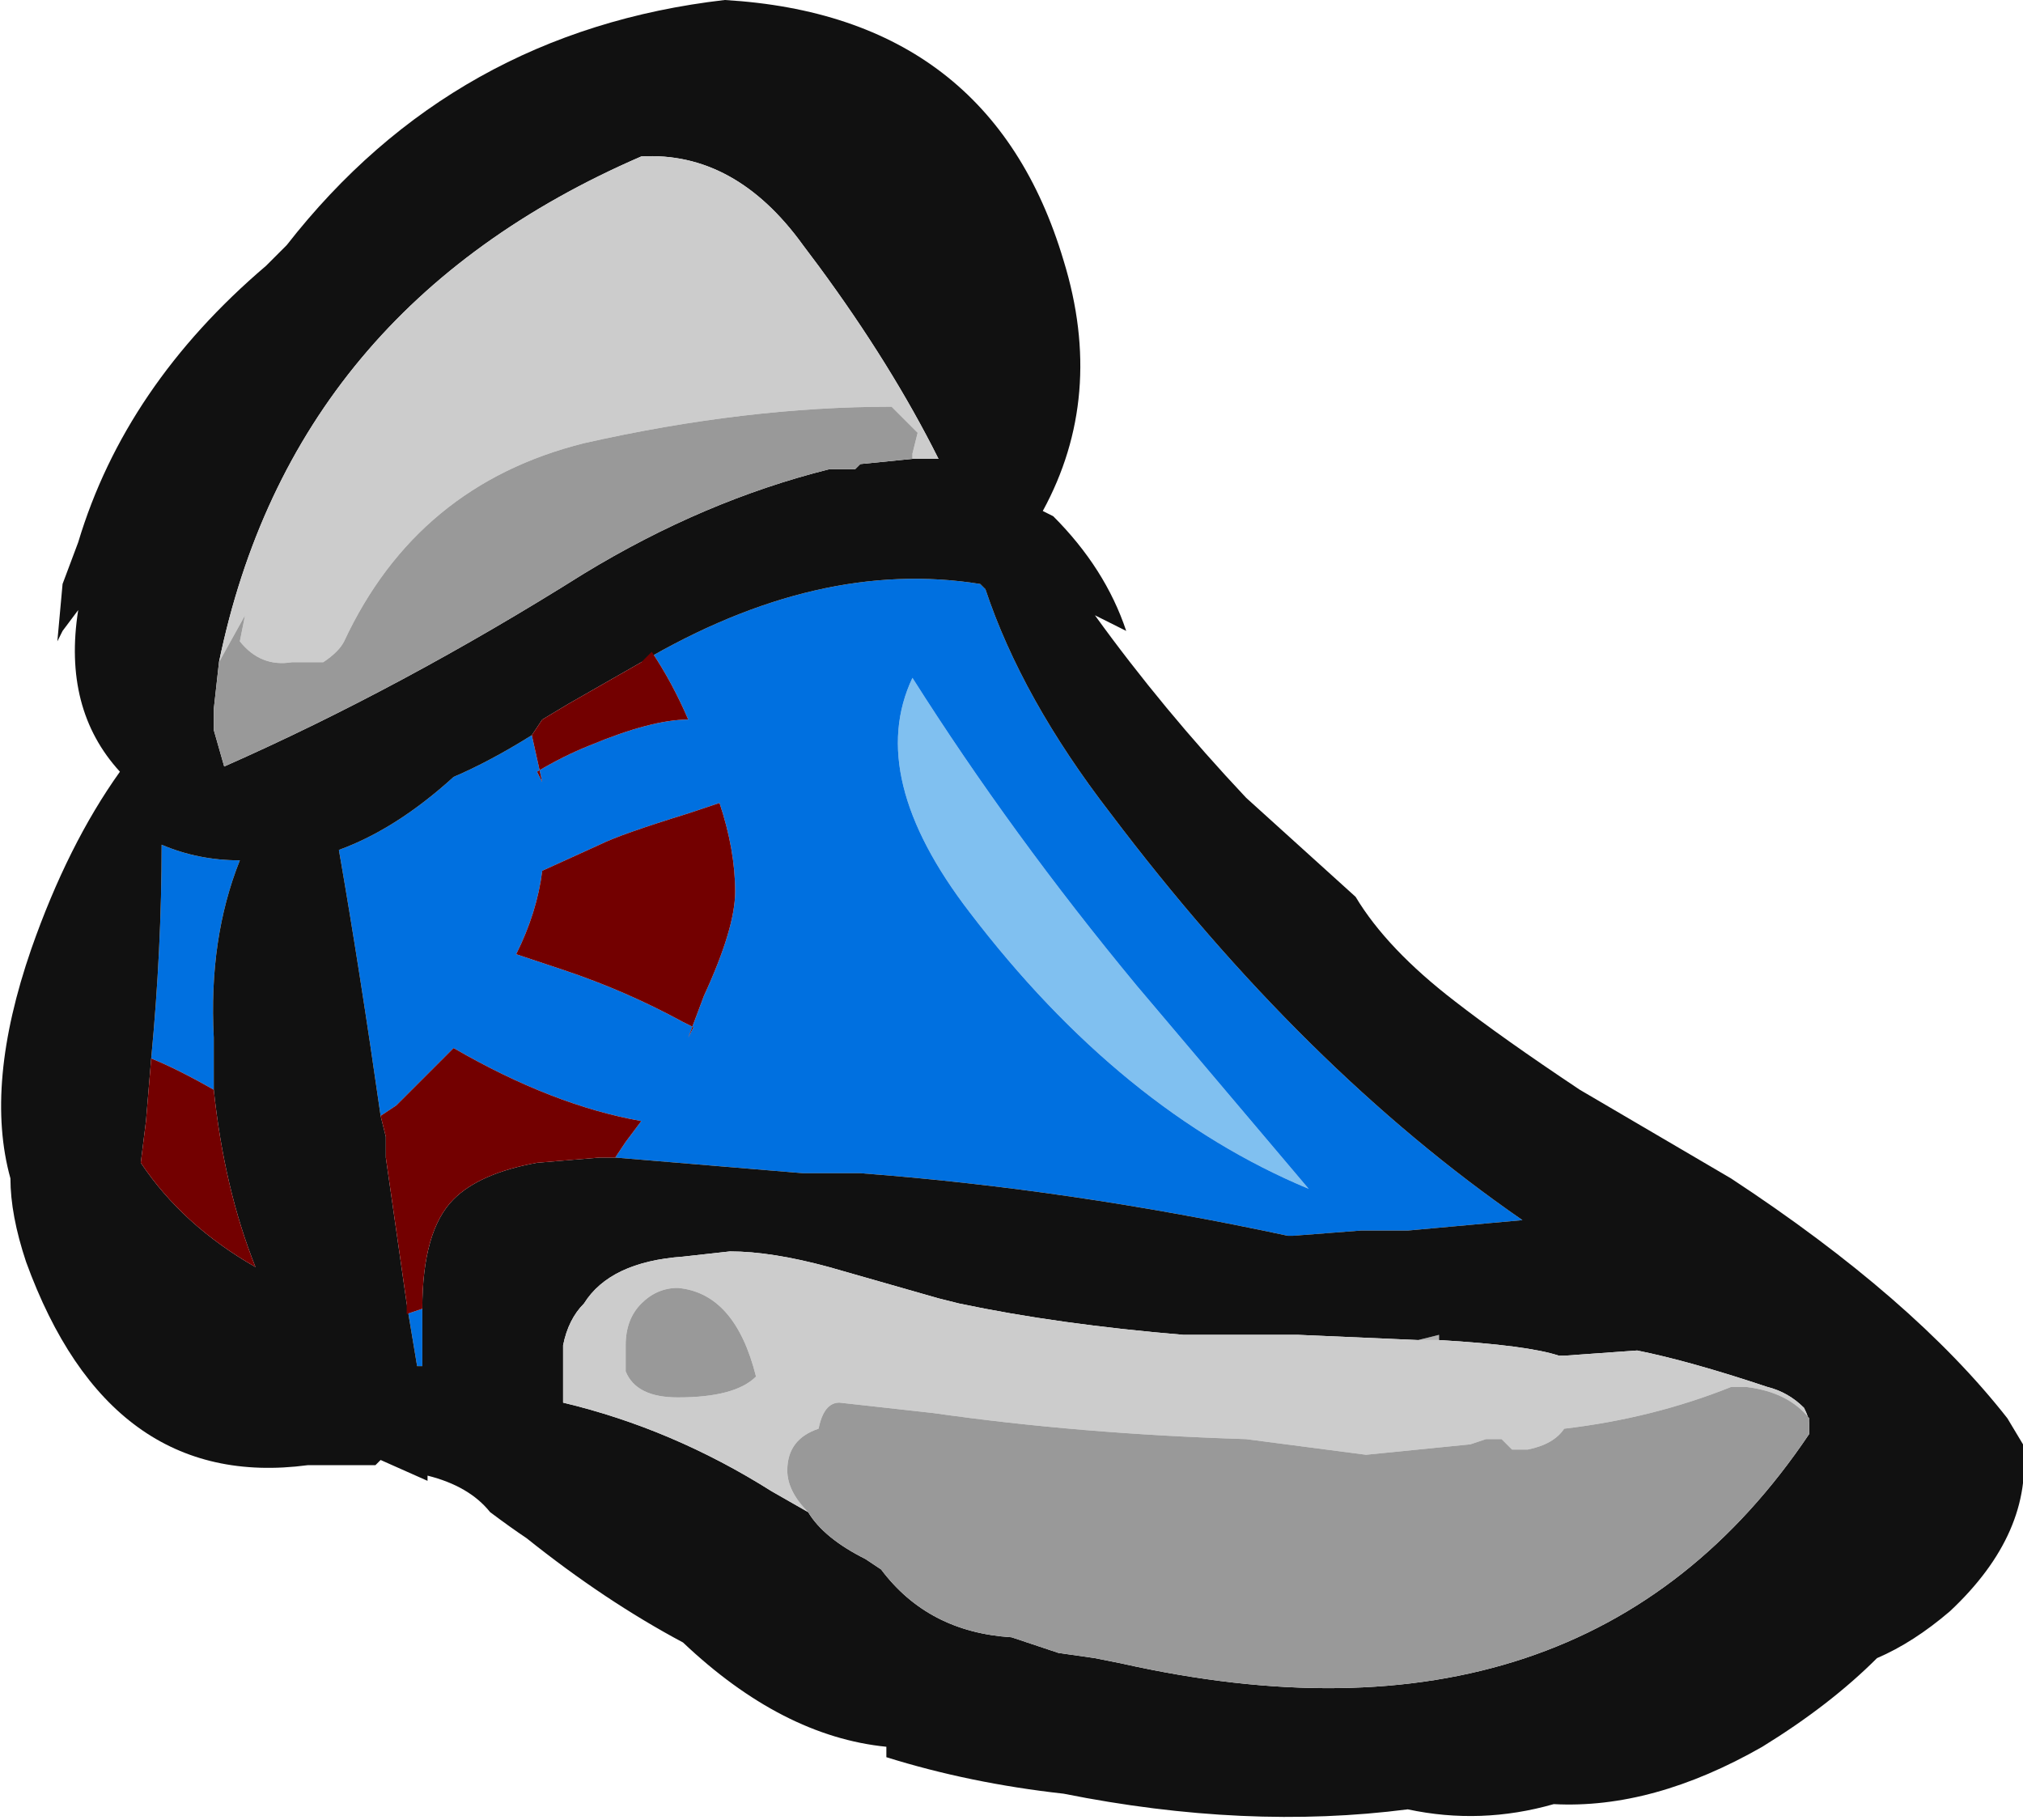 <?xml version="1.0" encoding="UTF-8" standalone="no"?>
<svg xmlns:ffdec="https://www.free-decompiler.com/flash" xmlns:xlink="http://www.w3.org/1999/xlink" ffdec:objectType="shape" height="17.45px" width="19.4px" xmlns="http://www.w3.org/2000/svg">
  <g transform="matrix(1.0, 0.0, 0.0, 1.0, 1.85, 8.9)">
    <path d="M11.95 3.95 L11.75 3.95 11.95 3.9 11.95 3.95" fill="#b3b3b3" fill-rule="evenodd" stroke="none"/>
    <path d="M6.9 -2.4 Q7.85 -0.9 9.05 0.55 L10.7 2.5 Q8.9 1.75 7.45 -0.15 6.45 -1.45 6.9 -2.4" fill="#80c0f0" fill-rule="evenodd" stroke="none"/>
    <path d="M1.8 1.8 Q1.6 0.4 1.4 -0.75 1.95 -0.95 2.5 -1.45 2.85 -1.6 3.25 -1.85 L3.35 -1.4 3.3 -1.5 Q3.55 -1.65 3.8 -1.75 4.4 -2.0 4.75 -2.0 4.6 -2.35 4.4 -2.65 L4.3 -2.55 Q6.0 -3.55 7.55 -3.3 L7.6 -3.25 Q7.95 -2.2 8.8 -1.1 10.65 1.35 12.75 2.8 L11.65 2.9 11.2 2.9 10.55 2.95 10.5 2.95 Q8.4 2.5 6.4 2.35 L5.85 2.35 4.05 2.2 4.15 2.05 4.3 1.85 Q3.45 1.7 2.5 1.15 L1.95 1.7 1.8 1.8 M3.35 -0.55 Q3.3 -0.15 3.1 0.25 L3.55 0.4 Q4.15 0.6 4.7 0.9 L4.8 0.95 4.75 1.05 4.9 0.65 Q5.2 0.0 5.2 -0.35 5.2 -0.75 5.05 -1.2 L4.75 -1.1 Q4.1 -0.9 3.9 -0.8 L3.35 -0.55 M6.9 -2.4 Q6.45 -1.45 7.45 -0.15 8.9 1.75 10.7 2.5 L9.05 0.55 Q7.85 -0.9 6.9 -2.4 M0.2 1.55 Q-0.15 1.35 -0.4 1.25 -0.3 0.2 -0.3 -0.8 0.05 -0.65 0.45 -0.65 0.15 0.1 0.2 1.05 L0.2 1.55 M2.2 3.65 L2.2 4.2 2.15 4.2 2.05 3.6 2.05 3.7 2.2 3.65" fill="#0070e0" fill-rule="evenodd" stroke="none"/>
    <path d="M0.9 -6.55 Q2.5 -8.6 5.1 -8.9 7.65 -8.75 8.35 -6.4 8.75 -5.1 8.15 -4.0 L8.25 -3.95 Q8.75 -3.45 8.95 -2.85 L8.65 -3.0 Q9.3 -2.1 10.1 -1.25 L11.15 -0.3 Q11.45 0.2 12.1 0.7 12.55 1.05 13.3 1.55 L14.75 2.4 Q16.5 3.55 17.4 4.7 L17.55 4.95 Q17.65 5.8 16.85 6.55 16.5 6.85 16.15 7.0 15.7 7.45 15.05 7.85 14.0 8.45 13.05 8.4 12.35 8.6 11.65 8.45 10.1 8.65 8.35 8.3 7.45 8.2 6.65 7.95 L6.65 7.85 Q5.65 7.75 4.7 6.85 3.95 6.45 3.2 5.85 3.05 5.75 2.85 5.6 2.65 5.35 2.25 5.25 L2.25 5.3 1.8 5.1 1.75 5.15 1.1 5.15 Q-0.8 5.4 -1.6 3.2 -1.75 2.75 -1.75 2.4 -2.0 1.5 -1.55 0.2 -1.2 -0.8 -0.7 -1.5 -1.25 -2.1 -1.1 -3.05 L-1.25 -2.85 -1.3 -2.75 -1.25 -3.3 -1.1 -3.7 Q-0.65 -5.2 0.7 -6.35 L0.9 -6.55 M0.25 -2.55 L0.2 -2.1 0.2 -1.9 0.3 -1.55 Q2.0 -2.3 3.75 -3.4 4.9 -4.1 6.1 -4.4 L6.35 -4.4 6.4 -4.45 6.9 -4.5 7.15 -4.5 Q6.7 -5.4 6.0 -6.35 L5.85 -6.55 Q5.2 -7.45 4.3 -7.4 0.95 -5.95 0.25 -2.55 M3.25 -1.85 Q2.85 -1.6 2.5 -1.45 1.95 -0.95 1.4 -0.75 1.6 0.4 1.8 1.8 L1.85 2.0 1.85 2.2 2.05 3.6 2.15 4.2 2.2 4.2 2.2 3.65 Q2.2 2.9 2.5 2.6 2.75 2.35 3.3 2.25 L3.9 2.2 4.05 2.2 5.85 2.35 6.4 2.35 Q8.4 2.5 10.5 2.95 L10.55 2.95 11.2 2.9 11.65 2.9 12.75 2.8 Q10.65 1.35 8.8 -1.1 7.95 -2.2 7.6 -3.25 L7.55 -3.3 Q6.0 -3.55 4.3 -2.55 L3.6 -2.15 3.35 -2.0 3.25 -1.85 M15.5 4.75 Q15.5 4.7 15.45 4.6 15.3 4.45 15.1 4.4 14.35 4.15 13.85 4.05 L13.15 4.1 13.1 4.1 Q12.8 4.0 11.95 3.95 L11.95 3.9 11.75 3.95 10.6 3.9 Q9.95 3.9 9.5 3.9 8.3 3.8 7.35 3.6 L7.15 3.55 6.1 3.25 Q5.55 3.1 5.15 3.1 L4.7 3.15 Q4.0 3.2 3.75 3.6 3.6 3.75 3.55 4.0 3.55 4.25 3.55 4.55 4.6 4.8 5.55 5.4 L5.9 5.6 Q6.05 5.85 6.45 6.05 L6.6 6.15 Q7.05 6.75 7.85 6.8 L8.3 6.95 8.65 7.0 8.9 7.05 Q13.35 8.05 15.5 4.85 L15.5 4.75 M-0.4 1.25 L-0.45 1.85 -0.5 2.25 Q-0.1 2.85 0.6 3.25 0.3 2.5 0.2 1.55 L0.2 1.05 Q0.15 0.1 0.45 -0.65 0.05 -0.65 -0.3 -0.8 -0.3 0.2 -0.4 1.25" fill="#111111" fill-rule="evenodd" stroke="none"/>
    <path d="M6.9 -4.5 L6.9 -4.55 6.95 -4.75 6.7 -5.0 Q5.3 -5.0 3.75 -4.65 2.15 -4.25 1.45 -2.75 1.4 -2.65 1.25 -2.55 L0.95 -2.55 Q0.65 -2.5 0.45 -2.75 L0.5 -3.0 0.25 -2.55 Q0.95 -5.95 4.3 -7.4 5.2 -7.45 5.85 -6.55 L6.0 -6.35 Q6.7 -5.4 7.15 -4.5 L6.9 -4.5 M11.95 3.95 Q12.8 4.0 13.1 4.1 L13.15 4.1 13.85 4.05 Q14.35 4.15 15.1 4.4 15.3 4.45 15.45 4.6 15.5 4.7 15.5 4.75 L15.5 4.7 Q15.3 4.45 14.9 4.4 L14.75 4.4 Q14.0 4.7 13.15 4.8 13.05 4.95 12.8 5.0 L12.65 5.0 12.55 4.9 12.4 4.9 12.25 4.95 11.25 5.05 10.1 4.9 Q8.5 4.85 7.1 4.65 L6.2 4.55 Q6.05 4.55 6.0 4.8 5.7 4.9 5.7 5.2 5.7 5.4 5.9 5.6 L5.55 5.4 Q4.6 4.8 3.55 4.55 3.55 4.25 3.55 4.0 3.6 3.75 3.75 3.6 4.0 3.2 4.7 3.15 L5.15 3.1 Q5.55 3.1 6.1 3.25 L7.15 3.55 7.35 3.6 Q8.3 3.8 9.5 3.9 9.95 3.9 10.6 3.9 L11.75 3.95 11.95 3.95 M4.65 4.5 Q5.2 4.5 5.4 4.3 5.2 3.5 4.65 3.45 4.45 3.45 4.3 3.6 4.15 3.75 4.15 4.0 L4.15 4.25 Q4.25 4.5 4.65 4.5" fill="#cccccc" fill-rule="evenodd" stroke="none"/>
    <path d="M6.9 -4.5 L6.4 -4.45 6.35 -4.4 6.1 -4.4 Q4.9 -4.1 3.75 -3.4 2.0 -2.3 0.3 -1.55 L0.2 -1.9 0.2 -2.1 0.25 -2.55 0.5 -3.0 0.45 -2.75 Q0.65 -2.5 0.95 -2.55 L1.25 -2.55 Q1.4 -2.65 1.45 -2.75 2.15 -4.25 3.75 -4.65 5.3 -5.0 6.7 -5.0 L6.95 -4.75 6.9 -4.55 6.9 -4.5 M5.9 5.6 Q5.7 5.4 5.7 5.2 5.7 4.9 6.0 4.8 6.05 4.55 6.2 4.55 L7.1 4.65 Q8.5 4.85 10.1 4.9 L11.25 5.05 12.25 4.95 12.4 4.9 12.55 4.9 12.65 5.0 12.8 5.0 Q13.05 4.95 13.15 4.8 14.0 4.7 14.75 4.4 L14.9 4.4 Q15.3 4.45 15.5 4.7 L15.5 4.75 15.5 4.85 Q13.35 8.05 8.9 7.05 L8.65 7.0 8.3 6.95 7.85 6.8 Q7.05 6.75 6.6 6.15 L6.45 6.05 Q6.05 5.85 5.9 5.6 M4.65 4.5 Q4.25 4.5 4.15 4.25 L4.15 4.0 Q4.15 3.75 4.3 3.6 4.45 3.45 4.65 3.45 5.2 3.5 5.4 4.3 5.2 4.5 4.65 4.5" fill="#999999" fill-rule="evenodd" stroke="none"/>
    <path d="M1.8 1.8 L1.95 1.7 2.5 1.15 Q3.45 1.7 4.3 1.85 L4.15 2.05 4.05 2.2 3.9 2.2 3.3 2.25 Q2.75 2.35 2.5 2.6 2.2 2.9 2.2 3.65 L2.05 3.7 2.05 3.6 1.85 2.2 1.85 2.0 1.8 1.8 M4.3 -2.55 L4.4 -2.65 Q4.6 -2.35 4.75 -2.0 4.4 -2.0 3.8 -1.75 3.55 -1.65 3.3 -1.5 L3.35 -1.4 3.25 -1.85 3.35 -2.0 3.6 -2.15 4.3 -2.55 M3.35 -0.55 L3.9 -0.8 Q4.1 -0.9 4.75 -1.1 L5.05 -1.2 Q5.2 -0.75 5.2 -0.35 5.2 0.0 4.9 0.65 L4.75 1.05 4.8 0.95 4.7 0.9 Q4.15 0.6 3.55 0.4 L3.1 0.25 Q3.3 -0.15 3.35 -0.55 M0.2 1.55 Q0.3 2.5 0.6 3.25 -0.1 2.85 -0.5 2.25 L-0.45 1.85 -0.4 1.25 Q-0.15 1.35 0.2 1.55" fill="#730000" fill-rule="evenodd" stroke="none"/>
  </g>
</svg>
